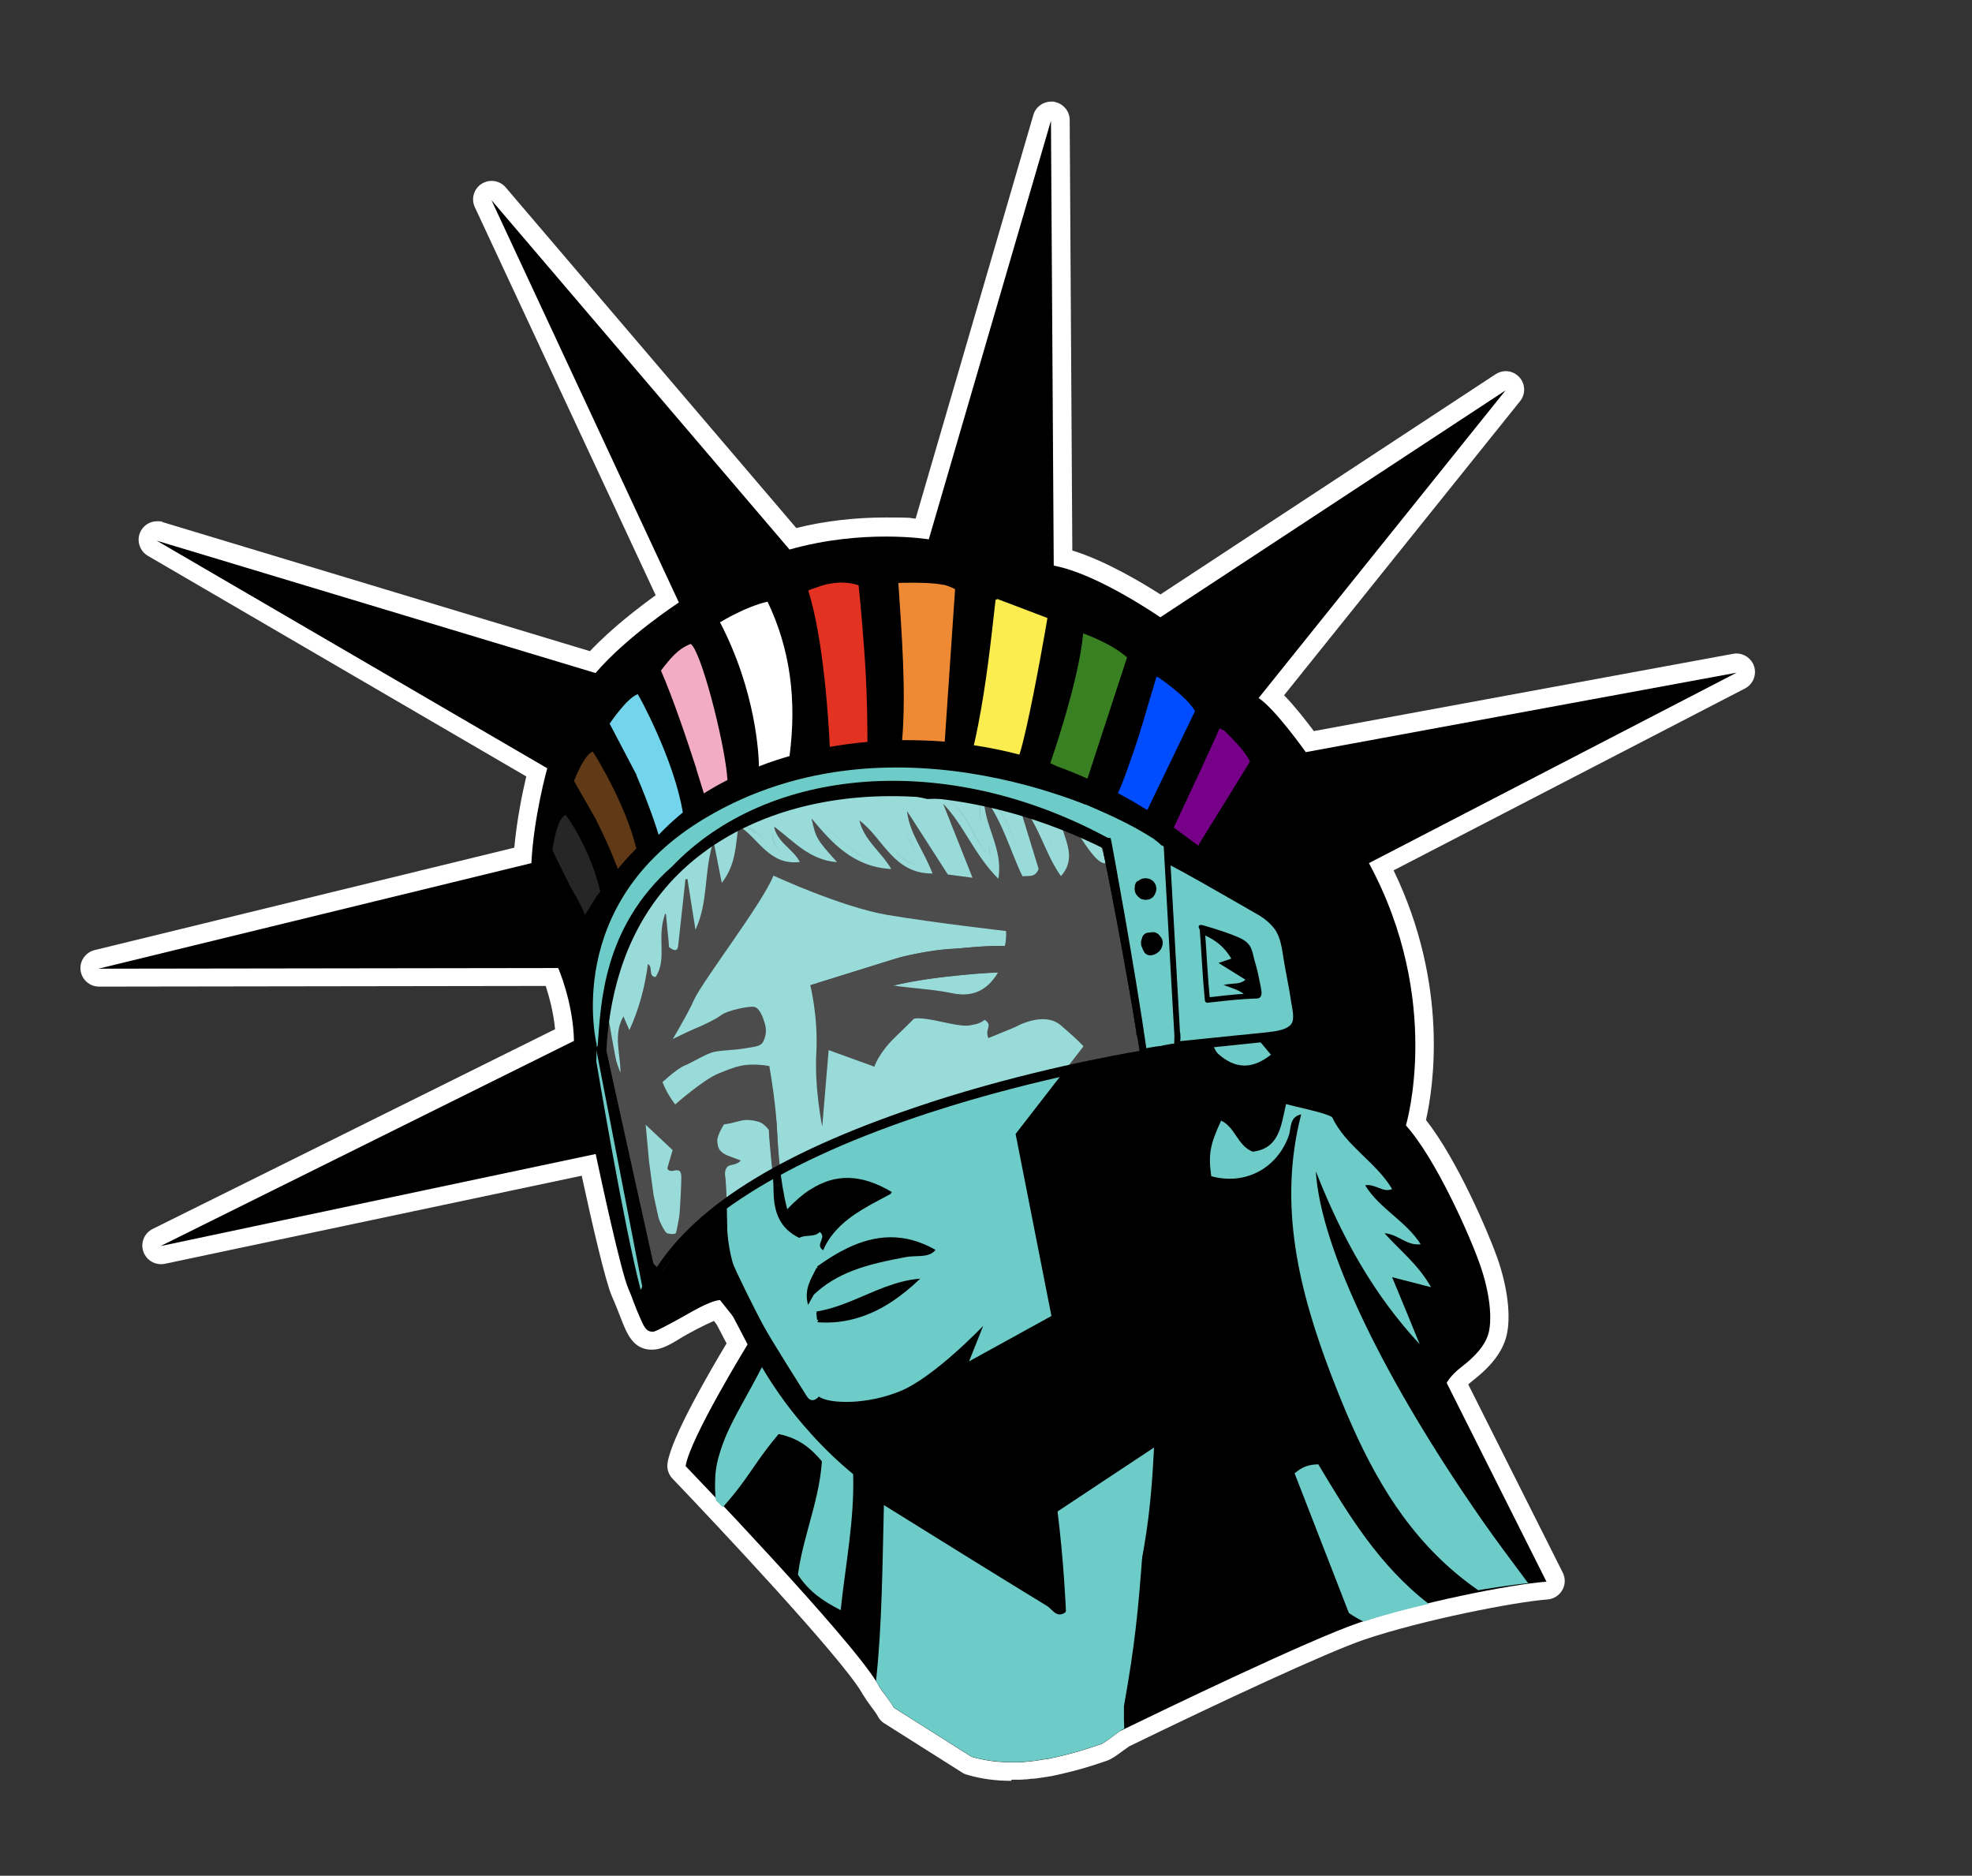 <?xml version="1.0" encoding="UTF-8"?>
<svg id="Variations" xmlns="http://www.w3.org/2000/svg" version="1.1" viewBox="0 0 1199.4 1140.7">
  <rect x="0" y="0" width="1199.4" height="1140.7" fill="#333333" stroke="none"/>
  <!-- Generator: Adobe Illustrator 29.3.1, SVG Export Plug-In . SVG Version: 2.1.0 Build 151)  -->
  <defs>
    <style>
      .st0 {
        fill: #f2adc4;
      }

      .st1 {
        fill: #388022;
      }

      .st2 {
        fill: #ee8a34;
      }

      .st3 {
        fill: #004cff;
      }

      .st4 {
        opacity: .3;
      }

      .st4, .st5 {
        fill: #fff;
      }

      .st6 {
        fill: #760088;
      }

      .st7 {
        fill: #73d5ec;
      }

      .st8 {
        fill: #fbec4f;
      }

      .st9 {
        fill: #262626;
      }

      .st10 {
        fill: #6dccc8;
      }

      .st11 {
        fill: #e33222;
      }

      .st12 {
        fill: #603917;
      }
    </style>
  </defs>
  <g id="LGBT">
    <g id="BACKGROUND">
      <path class="st5" d="M615.2,1083c-9.6,0-18.6-1.2-27.3-3.8-1-.3-2-.7-2.8-1.3l-47.3-29.9c-1.6-1-2.9-2.4-3.8-4.1-1-1.9-2.2-3.4-3.6-5.3-1.4-1.9-3-4-4.8-6.9-.3-.4-.6-.9-.9-1.4-.1-.2-.2-.4-.4-.7l-.3-.5c-13-21.8-87.4-101.1-115-129.9-2.4-2.5-3.5-6-3-9.4,2.3-15.8,26-56.3,35.9-72.8l-6-11.5c-.6-.8-1.2-1.5-1.7-2.2-5.7,2.5-14.5,6.9-21.6,11.3-6.3,3.9-11,6.2-16.2,6.2-11.4,0-15.2-9.9-18.9-19.4-1.4-3.5-3-7.9-5.3-13-4-9-12.5-46.1-18.4-73.4l-253.7,53.6c-.8.2-1.6.2-2.3.2-4.7,0-9-3-10.6-7.6-1.9-5.4.6-11.3,5.6-13.8l244.8-121.5c-1-10.6-3.7-20.2-5.7-26.3,0,0-271.7.4-271.7.4-5.7,0-10.5-4.3-11.2-9.9-.7-5.7,3-10.9,8.5-12.3l255.3-62.3c1.6-17.3,5-33.8,7.3-43.3l-230.2-134.2c-4.9-2.9-6.9-9-4.7-14.2,1.8-4.2,5.9-6.8,10.3-6.8s2.2.2,3.3.5l260,78.5c13.5-14.3,30.3-27,40-34l-110-236c-2.4-5.1-.6-11.2,4.1-14.2,1.9-1.2,4-1.8,6.1-1.8,3.2,0,6.4,1.4,8.6,4l176.7,207.1c17.4-4.3,35.7-6.4,54.5-6.4s13.4.3,18.1.7l71.6-245.5c1.4-4.9,5.9-8.1,10.8-8.1s1,0,1.6.1c5.5.8,9.7,5.5,9.7,11.1l1.6,261.8c20.1,6.1,42.8,19.8,53.6,26.7l203.8-133.9c1.9-1.2,4-1.9,6.2-1.9,3.1,0,6.1,1.3,8.3,3.7,3.7,4.1,3.9,10.3.4,14.6l-143.5,178.8c6.7,6.9,13.6,15.8,18.1,21.8l255-47c.7-.1,1.4-.2,2-.2,4.7,0,9.1,3,10.7,7.6,1.8,5.3-.5,11.1-5.5,13.7l-213.7,110.6c33.9,70.1,24.1,132.5,19.7,151.8,19.2,24.4,38.2,69.2,43.4,83.9,6.3,18,8.4,35.7,5.6,47.3-2.3,9.4-9,18.4-20.7,27.4-1,.8-1.8,1.5-2.6,2.2l57.5,114.5c1.7,3.4,1.6,7.4-.3,10.6-1.9,3.3-5.2,5.4-9,5.7-19.4,1.4-75.8,12.4-111.1,24.3-23.1,7.8-89,38.6-143.3,65-1,.7-2.3,1.6-3.5,2.5-4.6,3.4-7.3,5.3-10.2,6.3-9.9,3.5-18.8,6-27.1,7.9-1.2.3-2.4.5-3.6.8-.9.2-1.9.4-2.8.6-.4,0-.7.2-1.1.2-.4,0-.8.1-1.2.2-.1,0-1.5.2-1.5.2-1.1.2-2.2.4-3.3.5-1.4.2-2.7.4-4,.5,0,0-.8,0-.8,0-.6,0-1.2.1-1.7.2l-1.7.2c-.2,0-.5,0-.6,0l-3.1.2c-.6,0-1.2,0-1.8,0-.3,0-.6,0-.8,0s-.1,0-.2,0c-.4,0-.9,0-1.3,0h-1.4Z"/>
      <path d="M888.9,831.3c6.9-5.3,14.6-12.6,16.6-21.1,2-8.5.8-23.5-5.3-41-6.1-17.5-26.8-64.4-45.1-84.8,0,0,22.8-75.7-22.5-159.5l223.6-115.8-262,48.3s-18.7-26.4-28.7-32.9l150.2-187.1-210,138s-38.5-26.7-64.8-31.4l-1.7-270.6-74.3,254.6s-39.6-6.6-84.7,6.2l-181.3-212.5,114,244.7s-31.4,20.4-50.7,42.9l-266.9-80.5,237.5,138.4v.2c0,0-8.2,29.2-9.6,57.5l-263.3,64.2,279.6-.4h0s9.1,20.7,9.6,44.3l-251.5,124.8,264.7-56c2.8,13.2,15.4,72,20,82.2,11.1,24.9,8.1,31.2,24.2,21.2,11.3-7,28.3-14.9,31-14.9s5.1,5.7,7.8,9.3l9.4,18s-35.2,57.3-37.7,74c0,0,100.1,104.2,116.5,131.9.1.2.2.4.4.6.2.3.4.7.5,1h0c3.6,5.8,6.5,8.5,9.2,13.4l47.3,29.9c8,2.3,16.2,3.4,25,3.3.7,0,1.3,0,2,0,0,0,.1,0,.2,0,.7,0,1.3,0,1.9,0,1,0,2.1-.1,3.1-.2.7,0,1.3-.1,2-.2.7,0,1.5-.1,2.2-.2,1.2-.1,2.5-.3,3.8-.5,1-.1,1.9-.3,2.9-.5.5,0,.9-.1,1.4-.2,0,0,0,0,.1,0,.4,0,.9-.1,1.3-.2.1,0,.2,0,.4,0,1-.2,1.9-.3,2.9-.6,1.2-.2,2.4-.5,3.6-.8,8.1-1.8,16.7-4.4,26-7.6,2.1-.7,7.9-5.5,11.6-8,25.1-12.2,115.5-55.8,145.4-65.9,34.9-11.8,92.2-23.4,113.9-24.9l-60.7-120.9s2.1-4.4,9-9.7Z"/>
    </g>
    <g id="COLORS">
      <path class="st0" d="M442.4,474.4c-4.6,2.3-9.4,5-14.3,8.1-.4-1.3-1-3.2-1.7-5.5-.8-2.5-1.7-5.5-2.8-9,0,0,0-.1,0-.2,0,0,0,0,0-.1-5.5-17-14.2-43-21.6-59.9,5.7-7.4,10.4-13.3,18.1-16.2,6.2,4.1,19.8,56.8,22.1,79.6,0,0,0,.4,0,.4,0,.5.2,2.3.3,2.7Z"/>
      <path class="st5" d="M466.8,365.9s0,0,0,0c-13.3,3.1-26.9,11.4-28.8,12.5,0,0,0,0-.1,0,0,0,0,0,0,0,22,42.2,23.6,80.8,23.7,87.7,0,0,6.7-2.9,18.6-6.3,4.5-34.3.4-65.1-13.4-94Z"/>
      <path class="st11" d="M522.5,358.9c-.1-1-.2-2-.3-3-6.4-2-12.2-2-18.1-.8-.2,0-.4.1-.7.1-.6.1-1.3.3-1.9.5-.2,0-.3.1-.5.1-.8.2-1.5.5-2.3.7.2,0,.4-.2.6-.2-.2.1-.5.2-.7.3-.7.2-1.4.4-2.1.7-.6.2-1.2.4-1.8.6-.2,0-.4.2-.6.2-1.6.6-2.5,1-2.5,1,9.4,29.9,12.4,79.8,13.1,95.1,7-1.2,14.6-2.3,22.9-3,0-12.5-.3-25.4-.9-38.9-1.3-24-3.4-45.8-4.2-53.5Z"/>
      <path class="st2" d="M574.1,355.7c-7-1.4-17.1-1.4-23-1.3-1.4,0-2.5,0-3.4.1-.3,0-.6,0-1,0-.1,0-.2,0-.3,0,2,30.6,4.8,65.3,2.3,95.6,8.2,0,16.9.2,25.9.9l6.3-92.7c-2.3-1.2-4.6-2.1-6.9-2.7Z"/>
      <path class="st8" d="M606,364.6c-.1,0-.3.2-.5.3-2.9,26-5.7,51.1-10.5,75.6-.8,4.3-1.7,8.5-2.7,12.7,9,1.4,18.2,3.2,27.7,5.7,1.3-3.8,2.7-9.7,4.3-16.6,5.5-24.4,12-61.6,12.7-66.1,0-.1,0-.2,0-.3,0,0,0,0,0-.1l-30.3-11.5c-.2.1-.5.2-.7.3Z"/>
      <path class="st3" d="M704.2,411.7c-.3,0-.6,0-.9,0-.5,1.8-2.4,8.4-5,16.9-3.6,12.7-7.5,25.2-12,37.5-2.5,7.2-4.8,13.1-6.4,16.2,5.4,2.9,10.9,6,16.3,9.4l1.6.9,29-60.1c-4-7.7-18.8-18.2-22.7-20.9Z"/>
      <path class="st6" d="M729.1,513.6c10.6-17.1,20.8-33.6,31.2-50.5-.3-.5-.6-1.1-.9-1.7-3.6-6.1-10.9-13.3-14.8-17.1-.7-.3-1.4-.7-2.2-1-.2-.1-.5-.2-.7-.3-3.5,8.5-24,52.2-27.8,60.3l15.1,11.1.3-.6c-.1,0-.2-.2-.3-.3Z"/>
      <path class="st7" d="M388.1,422.2c0,0,0,0,0,0,0,0-.2,0-.3,0-6.6,2.3-17,17.9-17,17.9l16.1,30.7c0,0,.1,0,.2,0,0,.2,0,.4,0,.7,0,0,0,0,0,0,2,4.6,3.8,9.2,5.5,13.4,0,0,0,0,0,0,0,0,0,0,0,.1.3.7.5,1.4.8,2.1,3.4,8.8,5.9,16.3,7.2,20.6,4.1-4.3,8.3-8.2,12.4-11.7.8-.7,1.5-1.3,2.3-1.9-5.2-31.9-26.8-71.4-27.3-71.7Z"/>
      <path class="st1" d="M658.8,385.2c-2.6,29.3-20,78.9-20,78.9l3.7,1.8c6.2,2.2,12.6,4.8,18.9,7.6l24.1-73.7c-9.5-8.6-26.7-14.6-26.7-14.6Z"/>
      <path class="st12" d="M360.5,457.1c0,0,0,0,0,0,0,0-.1,0-.2,0-5.3,2.3-11.2,17.8-11.2,17.8l13.3,23.3c0,0,.1,0,.2,0,0,.2,0,.4,0,.5,0,0,0,0,0,0,1.9,3.8,3.7,7.5,5.3,11,0,0,0,0,0,0,0,0,0,0,0,0,.3.6.5,1.2.8,1.7,3.3,7.3,5.7,13.4,7.1,17,3.1-3.8,6.3-7.4,9.5-10.6.6-.6,1.2-1.2,1.7-1.7-6.1-26.6-26.1-58.9-26.5-59Z"/>
      <path class="st9" d="M343.9,495.8c0,0,0,0,0,0,0,0-.1,0-.2,0-5.3,2.3-7.7,21.3-7.7,21.3l9.7,19.7c0,0,.1,0,.2,0,0,.2,0,.4,0,.5,0,0,0,0,0,0,1.9,3.8,5.4,9.3,7.1,12.8,0,0,0,0,0,0,0,0,0,0,0,0,.3.6.5,1.2.8,1.7,3.3,7.3.5,1.1,1.8,4.6,3.1-3.8,6.3-10.9,9.5-14.2.6-.6-.6.6,0,0-6.1-26.6-20.8-46.5-21.2-46.7Z"/>
      <path d="M757.9,540.2c10.6-17.1,21.7-25.5,32.1-42.3-.3-.5-.6-1.1-.9-1.7-3.6-6.1-10.9-13.3-14.7-17.1-.7-.3-1.4-.7-2.2-1-.2-.1-.5-.2-.7-.3-3.5,8.5-23.9,40.1-27.7,48.1l14,15.1.3-.6c-.1,0-.2-.2-.3-.3Z"/>
    </g>
    <g id="GREEN_FACE">
      <path class="st10" d="M470.4,532.5s41.5,19.2,69.3,23.9c27.8,4.7,72.2,9.8,72.2,9.8,0,0,1.2,16.3-7.7,15.9-8.8-.4,0,0,0,0,0,0-9.8-4.6-20.9-5.1-11.2-.5-31.7,3.7-41.9,7s-48.6,15.1-48.6,15.1c0,0,4.9,19.1,3.7,41.1-1.2,22,3.6,44.9,3.6,44.9l3.9-46.5,27.8,10.1s2.5-8.1,12.4-17.7c9.8-9.5,11.6-11.4,11.6-11.4,0,0,2.4-1.5,17.3,1.9,14.9,3.3,16,2.2,19.7,1.5,3.7-.7,6.1-2.8,6.1-2.8,0,0,2.7,1.5,2.4,3.7-.3,2.1-1,2.8-.8,4.9.2,2,.7,2.5.7,2.5l16.3-6.7s17.2-10.1,27.8-1c10.6,9.1,13.7,12.7,13.7,12.7l-41.3,53.3,21.8,110.7-50.1,27.6,8.6-21.6s-29.5,31-50.2,39.6c-20.7,8.6-43.6,7.9-49.8,3.4-6.2-4.4,0,0,0,0,0,0-4,5.1-7.3-.2-3.3-5.3-21-33.1-26.4-43-5.4-9.9-17.6-34.6-18.6-38-1-3.4-3.8-14.2-3.6-28.3.2-14.1-1.3-26.6-1.3-26.6l-3.1-12.4-2.7-6.8-24.3-22.3s-11.5-14.3-9.6-26.4c1.9-12.1,0,0,0,0,0,0,15.9-25.6,20.9-37s42.3-59.7,48.4-75.8"/>
      <path class="st10" d="M695.1,941.3c-2.8,38.7-4.8,58.5-11.5,96.3,0,.6,0,7.8,0,8.4,0,0,.2,5.2.2,5.2-2.8,1.1-11.4,8.5-14.1,9.4-9.3,3.2-17.9,5.8-26,7.6-1.2.3-2.4.5-3.6.8-1,.2-1.9.4-2.9.6-.1,0-.3,0-.4,0-.4,0-.9.2-1.3.2,0,0,0,0-.1,0-.5,0-.9.1-1.4.2-1,.2-1.9.3-2.9.5-1.3.2-2.5.4-3.8.5-.7,0-1.5.2-2.2.2-.7,0-1.3.1-2,.2-1,0-2.1.1-3.1.2-.7,0-1.3,0-1.9,0,0,0-.1,0-.2,0-.7,0-1.3,0-2,0-8.8,0-17.1-1-25-3.3l-47.3-29.9c-3.1-5.5-6.4-8.4-10.8-16.1,3.7-33.8,3.9-71.2,4.8-107,33.6,20.9,66.4,41.3,99.3,61.4,3.1,1.9,5.5,7.3,10.7,4.1h0s0,0,0,0c1.4-1.5,2.9-2.9,4.3-4.4,2.5-2.5,6.3-6.2,13-12.8l4.8-4.3c7.8-6.8,16-12.9,25.1-18.1Z"/>
      <path class="st10" d="M929.6,962.8c-9.3.8-27.5,3.7-30.5,4.3-37.1-25.7-59.4-61.1-76.7-99.9-4.5-10-8.6-20.3-12.6-30.6-19.6-51.3-32.7-103.6-18.4-158.9-7.5,1.6-5.9,8.7-7.7,13.4-7.4,19.8-26.6,29.8-47,24.2-1.8-13.3-.9-18.8,6-33.8,8.6,4,9.9,15.2,19.2,18.9,16.2-2,17.2-15.5,20.3-29,5.5,1.7,24.6,5.4,28,8,8.4,17.7,26.6,27.1,36.5,43.7-5.5,2.5-10-3.3-16.4-2.3,8.7,14.3,24.6,21.5,33.8,35.9-8.8,1-13.5-6.1-22-6.7,9.6,10.7,20.3,18.8,28.3,32.8-9-2.3-15.5-4-23.7-6.1,5.9,14.2,11.4,27.5,16.8,40.8-27.6-29.7-47.1-64.2-63.2-105.2,2.9,47.1,41.8,127.1,101.6,212.9,8.6,12.3,18.4,25.3,27.7,37.8Z"/>
      <path class="st10" d="M744.8,610.5c5.3-.9,9.9-1.6,14.9-2.4-3.5-5.6-8.8-6.5-15.5-9.1,6-1.4,9.7,0,13.3-3.2-5.2-3.2-10.2-6.3-16.4-10.2,3.8-1.3,5.9-2,7.8-2.6-9.6-16.4-26.4-17.2-43.8-22.3,1.2,4.4,1.3,7.1,2.5,8.8,9.2,13.4,15.8,28.9,22.8,44.1,2.4,5.3,6.4,23.7,10.5,27.3,10.7,9.5,21,9.3,32.1.5-3.7-4.4-7.4-8.8-11.7-14-4.9.3-7.4,8.6-16.5-17Z"/>
      <path class="st10" d="M643.2,919.1c1.7,13.7,3.1,28.1,4.1,43,.6,8.3,1,16.4,1.3,24.4,3.7-1.7,7.6-3.7,11.6-6.1,16.4-9.9,27.3-22.5,34.3-32.6,1.1-5.4,2-10.9,2.8-16.4,2.4-16.2,3.7-32.8,4.6-51.1-21.4,14.1-40.1,26.6-58.7,38.9Z"/>
      <path class="st10" d="M511.4,979.2s0,0-.1,0c-11.3-5.8-19.6-11.7-26-21.6.5-3.8,1.2-7.6,2-11.3,1.3-6,2.9-11.9,4.5-17.9,3.6-13.1,7.2-26.2,8.1-39.7-6.9-8.2-14.2-14.1-26.3-16.6-10.9,12.8-15.8,21.6-23.6,31.9-2.7,3.6-5.8,7.4-9.5,11.6-.3.3-.6.6-.9,1-1.4-1.4-2.8-2.8-4.2-4.2,0-.7-.1-1.3-.2-2-.1-1.7-.2-3.4-.3-5,0-.8,0-1.6,0-2.4,0-1.8.1-3.7.2-5.5,0-.2,0-.4,0-.5.3-3.3.8-6.5,1.6-9.6.1-.6.3-1.2.5-1.8.4-1.3.8-2.7,1.2-4,.6-1.8,1.2-3.5,1.9-5.3.3-.9.7-1.7,1-2.5.2-.6.5-1.2.8-1.9,5.3-12,13.1-24.4,21.3-40.5,8.7,14.8,18.6,28.1,29.6,40.2.2.2.3.4.5.6h0c7.9,8.7,16.3,16.8,25.4,24.3.8,28.1-4.6,54.4-7.6,82.7Z"/>
      <path class="st10" d="M801.8,890.5c-6.1.2-9.7,1.5-14.4,5.5l33,84.9c2.9,2,5.8,3.7,8.8,5.2,14.3-4.5,27.6-8,39.8-10.7-30.2-23.3-49-54.4-67.2-84.9Z"/>
      <g>
        <path class="st10" d="M453.7,483.3s0,0-.1,0c-19.6,8-30.5,15.7-30.5,15.7-3.1,2.3-6.1,4.6-8.9,7-.5.4-1,.8-1.5,1.3,9.1-6,18.8-11,28.2-16.4,4.2-2.4,9.4-3.9,12.7-7.5Z"/>
        <path class="st10" d="M692.3,522.2c-6.7-14.8-17.9-26.3-29.1-31.8,0,0,0,0,0,0-.1,0-.2-.1-.3-.2-1.2-.5-2.4-1-3.5-1.5.8.3,1.5.7,2.3,1-.8-.3-1.5-.7-2.3-1-1.5-.6-3-1.3-4.5-1.9-41.4-17.2-79.4-22.7-112-22,14.9.5,29.6,2,44,4.6-14.5-2.6-29.2-4.1-44-4.6-3.4,0-6.8.2-10.2.4,12.2,0,24.2.8,36.1,2.2-11.9-1.4-23.9-2.1-36.1-2.2-13.9.9-26.8,2.8-38.4,5.4,0,0,0,0,0,0-11.9,2.6-22.6,5.9-31.8,9.2.6-.1,1.2-.3,1.8-.5-.6.2-1.2.3-1.8.5-3.1,1.1-6,2.3-8.8,3.4-3.3,3.6-8.6,5.1-12.7,7.5-9.4,5.5-19.1,10.4-28.2,16.4-13.3,11.5-22.8,23.8-29.6,36.2,0,0,0,0,0,0-6.9,12.6-10.9,25.2-12.9,37.2-1.3,7.3-1.8,14.3-1.9,20.9,0,0,0,0,0,0,0,3.8,0,7.5.3,11,.3,1.6.6,3.1.9,4.7,1,4.8,1.8,9.5,2.6,14.3.3,1.6.6,3.3.9,4.9.5,2.8,1,5.6,1.6,8.3,0,.2,0,.3,0,.5,0,0,0-.2,0-.3,1.5,4.9,2.7,7.6,2.7,7.6,0-11.8-4.6-23.2,1.8-34.3,1.2,2.8,2.3,5.3,3.6,8.4,6-13.2,9.4-26.2,11.2-39.7h0c0-.2,0-.3,0-.5-1.3.6-2.4,1.5-3.4,2.8,0,0,0,0,0,0,0,0,0,0,0,0-3.4,4-5.2,12.7-7.4,30.9.1.1.2.2.4.3-.1,0-.3-.2-.4-.3h0s0,0,0,0c2.2-18.2,4-26.9,7.4-30.9,1-1.3,2.1-2.2,3.4-2.8h0s0,0,0,0c0,0,0,0,0,0,.2,0,.4.2.5.3.3,0,.6-.1.9-.2-.3,0-.6.1-.9.2,2.6,1.9-.3,7.1,4.2,7.6,7.2-10.7.7-23.4,5.6-37.8h0c0-.3.2-.6.3-.8h0c.1-.3.2-.6.3-.8-.1.3-.2.6-.3.8.2.2.4.3.5.5h0c1.3,1.3,2.2,2.7,3,4.1-.7-1.4-1.7-2.7-3-4.1,0,.5,0,.9.1,1.4.6,6.2,1,10.9,1.5,15.2,0,0,0,.1,0,.2,0,0,0,.1,0,.2,0,1,.2,2,.3,3,0,0,0,0,0,0,0,0,0,0,0,0,0,0,.1,0,.2.1,1.7-3.7,2.7-7.1,2.4-10.5,1.3-6,.9-12.4,2.3-18.4.6-2.6.4-5.5.8-8.3-.4,2.7-.2,5.6-.8,8.3-1.4,5.9-1,12.4-2.3,18.4.2,3.4-.7,6.8-2.4,10.5,5.5,4,5.2-.4,5.6-4,1.4-12.5,2.7-25,4.1-37.5.4,0,.8-.1,1.2-.2,1.5,9.4,3,18.9,4.9,30.9,7.8-16.8,5.1-33.5,10.3-51.8-.2,0-.4-.1-.5-.1.2,0,.4,0,.5.1.4.1.9.3,1.2.5,1.7,8.8,2.9,14.9,4.5,22.8,8.9-11.4,8.3-23.2,10.2-34.8,12.3,7.7,18.6,24.4,37.3,22.1-4.2-8-13.3-11.4-15.7-21.2.2,0,.3,0,.5,0,0,0,0,0,0,0,12,9.1,21.4,20.1,37.8,21.3-12.7-14.2-12.8-14.5-15.5-26.6,12.4,14.9,25.3,29.5,48.5,30.8-6.3-10.7-16.6-17.5-19.4-29.6,14.7,11,20.6,32.5,44.5,32.3-5.4-14-14-24.4-15.5-37.7-.4-.2-.8-.4-1.2-.6.4.2.9.4,1.2.6.1,0,.2.1.3.2,10,6,13.4,17.4,20.2,26.4-6.7-9-10.2-20.4-20.2-26.4,8.1,12.6,16.2,25.2,24.5,38.1,4.4.6,8.6,1.1,15,2-6.5-16.4-12.2-30.8-17.9-45.1,12.8,13.3,19,31.1,33.6,45.7,3.2-18.8-8.9-31.8-8.8-50-3.3,5.9-2.8,11.3-1.3,16.5-1.6-5.2-2.1-10.6,1.3-16.5,0,0,0,0,0-.1,0,0,0-.2.2-.3,0,0,0,.2-.2.3,12,16.3,16,33.2,23.5,48.6,3.8-.5,7.7,1,9.8-4.5-3.6-11.9-7.5-24.5-12.5-40.8-1.6,6.5-.4,12.2,1.3,17.7-1.7-5.5-2.9-11.3-1.3-17.7,0,0,0,0,0,0,.5.3,1,.5,1.4.8,0,0,0,0,0,0,12.1,14.7,14.8,30.5,24.7,44.4,13-14.7-4.5-28.5.7-41.7,15.9,26.7,21.9,34.6,26.9,33.9-3.5-11.6-7.1-23.1-10.5-34.6,0,0,0,0,0,0,17.3,21.7,22,32.1,29.4,31.9ZM373.7,632.3c.2-2.2.2-4.6,0-7.2.2,2.5.3,4.9,0,7.2ZM376.3,618.1s0,0,0,0c0,0,0,0,0,0-.5.6-.9,1.1-1.3,1.7.4-.6.8-1.2,1.3-1.7,0-.1.2-.2.3-.4,0,.1-.2.2-.3.4ZM378,616.2c0,0,.1-.1.2-.2h0c0,0-.1.1-.2.2ZM378.7,616.8c1.8.5,2.4,1.9,3.3,3.1-.8-1.2-1.5-2.6-3.3-3.1ZM382.8,563h0s0,0,0,0c.5-1.2.9-2.5,1.3-3.7-.3,1.3-.7,2.5-1.3,3.7ZM394,586.3s0,0,0,0c0,0,0,0,0,0,0,0,0,0,0,0ZM398,585.5c-.4,0-.7,0-1,.1.3,0,.7-.1,1-.1h0ZM397.5,573.8c0-2.8.2-5.1.8-7.3-.6,2.3-.9,4.5-.8,7.3ZM397.9,579.6c-.1-1.4-.3-2.7-.3-3.9,0,1.2.2,2.5.3,3.9ZM398.6,585.5c-.2,0-.3,0-.4,0,.1,0,.3,0,.4,0h0ZM404,554.9c-.2.3-.3.5-.4.7h0s0,0,0,0c0,0,0,0,0,0-3.9,6.5-5.8,10.3-6.3,15.1.5-4.8,2.4-8.6,6.3-15.1,0,0,0,0,0,0,.1-.2.3-.5.4-.7,0,0,.1.1.2.2,0,0-.1-.1-.2-.2ZM405.1,554.6s0,0,0,0c0,.4,0,.8.1,1.2,0-.4,0-.8-.1-1.2ZM411.5,548.1c-1.3,5.3-1.1,11-1.9,16.4,0,0,0,0,0,0,.9-5.4.7-11.1,1.9-16.4.2-.7.3-1.4.3-2.1,0,.7-.2,1.4-.3,2.1ZM414.6,534.5c-.2.3-.3.6-.5.9.2-.3.3-.6.5-.9,0,0,0,0,0,0,0,0,0,0,0,0,.3-.3.6-.7,1-1-.4.3-.7.6-1,1ZM418.5,532.9c2.2,2,3.4,4.3,4.1,6.7-.7-2.4-1.9-4.7-4.1-6.7ZM423.1,551c0-2.4,0-4.9-.3-7.3.3,2.4.2,4.9.3,7.3,0,0,0,0,0,0ZM423.6,549.4s0,0,0,0h0c1.6-5.7,1.7-11.9,2.2-18.1-.6,6.2-.6,12.4-2.2,18.1,0,.2,0,.3,0,.5,0-.2,0-.3,0-.5ZM423.6,550.4h0c1.6-4.5,2-9.3,2.3-14.3-.4,5-.7,9.8-2.3,14.3ZM431.7,513.3s0,0,0,0c0,0,0,0,0,0,0,0,0,0,0,0,0,0,0,0,0,0,.1-.2.3-.4.4-.6h0c-.2.2-.3.4-.4.6ZM434.5,513.2c-.1-.6-.2-1.2-.4-1.8-.2.5-.3,1-.5,1.6.2-.5.3-1,.5-1.6.1.6.2,1.2.4,1.8.8.3,1.4.7,2,1.2-.5-.5-1.2-.9-2-1.2ZM440.8,525.5c-1-1.3-1.5-2.7-2-4.2.5,1.5,1,2.9,2,4.2,0,0,0,0,0,0ZM441.3,524.9c0,0,0-.1-.1-.2,0,0,0,.1-.1.2,0,0,0-.1.1-.2h0s0,0,0,0c0,0,0,.1.1.2h0ZM448.8,502.7s0,0,0,0c0,0,0,0,0,0-2.6,2.9-3.7,6.4-4.5,9.9.8-3.5,1.9-7,4.5-9.9.2-.2.4-.5.6-.7-.2.2-.4.5-.6.7ZM499.1,518s0,0,0,0c-.4-.2-.8-.3-1.1-.5.4.2.7.4,1.1.5ZM497.9,517.4h0s0,0,0,0c.1.2.2.3.3.5,0-.2-.2-.3-.3-.5-.2,0-.4-.2-.6-.3.2,0,.4.2.6.3ZM498.6,518.6s0,0,0,0c-1-.4-2-.9-3-1.5,1,.6,2,1.1,3,1.5ZM522.2,497.3s0,0,0,0c0,.2,0,.3,0,.5,0-.2,0-.3,0-.5ZM521.7,497.9c0,0,.1,0,.2,0,0,0,0,0-.2,0h0ZM470.9,502.6h0s0,0,0,0c0,0,0,0,0,0ZM470.8,503c0-.1,0-.2,0-.3,0,0,0,0,0,0h0s0,0,0,0c0,.1,0,.2,0,.3h0s0,0,0,0c0,0,0,0-.1,0,0,0,0,0,.1,0ZM449.9,501.6h0c4,.8,7.2,2.9,10,5.5-2.9-2.5-6-4.6-10-5.5ZM450.4,501h0c6.6,1.4,10.8,6.1,15.2,10.4-4.5-4.3-8.7-9-15.2-10.4ZM474,518.7c.4.2.9.4,1.3.6-.1-.2-.2-.3-.3-.5.1.2.2.3.3.5-.5-.2-.9-.4-1.3-.6ZM474.5,518.1c.5.2.9.4,1.4.6,0,0,0,0,0,0-.5-.2-.9-.4-1.4-.6,0,0,0,0,0,0h0c-2.5-3.4-5.3-6.7-4.7-11.8-.5,5.1,2.3,8.4,4.7,11.8ZM471,502.4s0,0,0,0c2,0,3.8.3,5.5.8-1.7-.5-3.5-.8-5.5-.8ZM492.2,494.1c-1.3,2.7-1.7,5.1-1.6,7.3-.1-2.2.3-4.6,1.6-7.3,0,0,0,0,0,0,0,0,0,0,0,0,14.2,10.3,23.9,25.7,41.1,30.3,0,0,0,0,0,0-17.2-4.5-26.9-20-41.1-30.3ZM533.9,523.8s0,0,0,0c-.4,0-.7-.2-1.1-.3.4.1.7.2,1.1.3ZM532.7,523.4s0,0,0,0c-4.1-5.9-10.7-10.9-11.5-19.2.8,8.3,7.3,13.2,11.5,19.2ZM522.1,498c-.6,3.1-.5,5.8.1,8.2-.6-2.4-.7-5.1-.1-8.2,0,0,0,0,0,0,0,0,0,0,0,0,1.4.4,2.7,1,3.9,1.6-1.2-.6-2.5-1.2-3.9-1.6ZM549.2,492.1c.1,0,.2.1.3.2,0-.2.1-.5.2-.7,0,.2-.1.5-.2.7,0,0,0,0,0,0h0c-.1,0-.2-.1-.3-.2-.8,2.4-1,4.5-1,6.6,0-2.1.2-4.3,1-6.6ZM540.1,512.5c5,6,10.1,11.8,18.1,14,0,0,0,0,0,0-8.1-2.1-13.1-8-18.1-14ZM558.8,525.9c-.2,0-.4-.1-.6-.2h0s0,0,0,0c-.2-2.2-.8-4.3-1.6-6.3.8,2,1.4,4.1,1.6,6.3.2,0,.4.1.6.2-.4-9-7.6-15.7-9.5-24.3,1.9,8.5,9.1,15.2,9.5,24.3ZM549.8,491.5s0,0,0,0c9.2,3.9,13.5,12,18.1,19.9-4.6-7.9-8.9-16-18.1-19.9ZM581.6,527.7c.2,0,.3.2.5.3,0,0,0,0,0,0-.2,0-.3-.2-.5-.3h0s0,0,0,0c1.1-12.1-8.2-21.4-9-33.6.8,12.3,10.1,21.5,9,33.6ZM573.9,485.4s0,0,0,0h0c0-.3.1-.5.2-.8,0,.3-.1.5-.2.8,15,9.1,17.2,26.5,28.2,36.6-11-10.1-13.2-27.5-28.2-36.6ZM602,522h0c0-.1,0-.2,0-.4,0,.1,0,.2,0,.4ZM602.6,521.4h0c-.1-.1-.2-.2-.4-.4.1.1.2.3.4.4ZM602.1,520.9c.1-2.5-.3-4.9-.9-7.2.7,2.4,1.1,4.8.9,7.2h0s0,0,0,0c-10.7-10.2-13-27.4-28-36.3,0,0,0,0,0,0,15.1,8.9,17.4,26.1,28,36.3ZM599.4,483.2c8.1,5.5,12.1,13.3,15.6,21.5-3.4-8.2-7.4-16-15.6-21.5h0ZM624.8,525.8c.2.2.3.5.4.7h0c-.2-.2-.3-.5-.4-.7h0s0,0,0,0c.1-1.9,0-3.7-.3-5.5.3,1.8.4,3.6.3,5.5ZM624.8,527.1s0,0,0,0c-9.8-14.2-10.5-32.8-25.7-43.2,0,0,0,0,0,0,15.3,10.4,15.9,29,25.7,43.2ZM619.2,486.1h0c0,.1,0,.3.1.4,0-.1,0-.3-.1-.4ZM619.4,487.3s0,0,0,0c.1,0,.2.1.3.2,0,0,0,0,0,0-.1,0-.2-.1-.3-.2ZM619.9,486.8h0s0,0,0,0c0,0,0,0,0,0ZM644.4,522.7c-2.4-3.1-4.2-6.7-5.9-10.3,1.7,3.6,3.4,7.1,5.9,10.3h0ZM644.7,521.7c0,.1,0,.3-.1.4,0-.1,0-.3.1-.4-7.4-9.8-8.9-23.1-19.3-31.5,10.4,8.4,11.9,21.6,19.3,31.5,0,0,0,0,0,0s0,0,0,0ZM645.4,488.8h0s0,0,0,0c0,0,0,0,0,0-2.2,2.7-3.1,5.5-3.2,8.2.2-2.7,1.1-5.5,3.2-8.2,0,0,0,0,0,0,.1-.2.2-.4.4-.5-.1.2-.2.4-.4.5ZM645.8,488.1h0c.8.5,1.6.9,2.3,1.5-.7-.5-1.5-1-2.3-1.5ZM642.7,486.7c-4.4-1.9-8.9-3.6-13.3-5.2,4.5,1.6,8.9,3.3,13.3,5.2,10.3,4.3,16.8,10.1,20.2,18.8-3.4-8.7-9.8-14.5-20.2-18.8ZM666.1,518.5c-.1-2.1-.3-4.1-.7-6,.3,1.9.5,3.9.7,6ZM665.5,517.7s0,0,0,0c0,.5,0,.9.1,1.4h0c0-.5,0-1-.1-1.4-4.1-5.1-6.1-11.1-8.7-16.6,2.6,5.5,4.6,11.6,8.7,16.6Z"/>
        <path class="st10" d="M468.1,458.1c.1,0,.2,0,.3-.1,0,0-.1,0-.3.1Z"/>
      </g>
      <path class="st10" d="M392.8,684.1l16.3,15.3-3.2,11s.3,2.4,4,1.5c3.7-.8,4,.7,4.4,2.5s-.8,23.2-1.1,24.9c-.2,1.7-1.7,9.5-2.1,10.5s-4.3.7-5.5.1-4.6-7-5.2-9.9c-.6-2.8-2.9-13.3-2.9-13.3,0,0-2.5-18.2-2.7-20s-2.1-22.7-2.1-22.7Z"/>
      <path class="st10" d="M600.7,585.5c-.5-.1-1-.2-1.5-.4-.2,0-.4,0-.5-.1-5.1-1.2-10.2-1.9-15.2-2.2-11.5.5-22.9,2.1-34.3,3.7-6.4,1.5-12.8,3.3-19.1,5.1-.4.1-.8.2-1.2.3-.5.1-1,.3-1.6.4-.4.8-.9,1.6-1.1,2.4,0,.3.3,1,.7,1.1,17,5.3,35,4.6,52.2,8.2,12.8,2.7,21.4-2,27.7-12.2-.1-4.4-3.6-4.9-6-6.5Z"/>
    </g>
    <g id="BLACK_FACE">
      <path d="M515.4,759c-6.2,3-12.3,6.8-18.4,11.2.1.3.2.7.3,1,0,0,0,0-.1,0-.2-.1-.3-.2-.5-.3-3.4,6.8-7.9,13.3-5.2,22.7.3-.6.6-1.1.9-1.7,0-.7,0-1.5,0-2.3,0-.5.2-.9.3-1.3,0,.4-.2.8-.3,1.3,0,.8,0,1.5,0,2.3.9-1.5,1.7-3.1,2.6-4.6h0c7.1-6.7,15-11.2,23.5-14.5,10.3-4,21.3-6.2,32.3-8.3,6.5-1.3,14.1.8,18.2-4.4-19.1-10.9-36.7-9.2-53.6-1.1ZM493.2,787.2c-.1,0-.2-.2-.3-.3h0c0,0,.2.2.3.3.1,0,.2.1.3.2.1,0,.3,0,.5,0-.2,0-.3,0-.5,0,0,0-.2,0-.3-.2ZM494.3,787.4c0,0,.2,0,.2,0,0,0-.2,0-.2,0Z"/>
      <path d="M496.4,797.6c.2.2.4.5.6.7.6.8.8,1.7.8,2.6,0-.9-.3-1.8-.8-2.6-.2,0-.3,0-.5,0,.2,1.6.3,3.1.5,4.7,0-.1.1-.3.3-.4.1,0,.3,0,.4-.1-.1.5-.3,1.1-.6,1.6,9,.7,17.3-.4,25.1-2.8,14-4.3,26.2-12.9,37.5-23.7-14.8,1.1-27.8,7.8-41.2,13.3-7.1,2.9-14.4,5.5-22,6.7Z"/>
      <path d="M410.6,671.7s17.3-15.3,26.7-19c9.4-3.7,15.5-6.9,30.6-4.4,0,0,4.9,26.5,4.9,45.7,0,0,1.2,18.6,2,21.6s-4.7.2-4.7.2c0,0-2.8-27.9-2.4-28.1s-2.8-4.4-6-5.4c-3.2-1-7.5-1.7-11.4-.7-4,1-6.6,1.8-10,2.2,0,0-4.3,6.9-4,10,.2,3.1.2,6.7,7.2,9.3l7,2.6s-.9,2-6.1,2.9c-5.2.9-3,9.6-3,9.6,0,0,.4,19.6.9,28.2.5,8.6-27.2-46.1-27.2-46.1l-4.3-28.5Z"/>
      <path d="M401.5,659.4s9.9-9.4,14.9-11.4c5-2,13.4-7.5,18.4-8.4,5-1,12.4-1,17.9-2,5.5-1,9.9-1,11.4-4,1.5-3,2.5-6.5,1-11.4-1.5-5-3.5-9.4-6.5-9.9s-15.9,2-19.9,5c-4,3-12.9,7-16.4,8.4s-24.9,11.9-24.9,11.9l-4,19.9,8,2Z"/>
      <path d="M497.6,597.7s45.2-14.2,50-15.6c4.8-1.3,18.2-4,28.8-4.8,10.6-.8,24.9-2.5,34.1-2,9.3.5,9.9,5.6,9.9,5.6l-9.8,10s-47.6,3.1-64,7.7c-16.4,4.6-49,11.4-49,11.4v-12.4Z"/>
      <path d="M527.1,599.7c.4-.2.8-.4,1.2-.5-.6.2.1,0,.2,0,.7-.3,1.4-.6,2.1-.8,1.5-.6,3.1-1.2,4.6-1.7,2.9-1,5.8-2,8.7-2.9,5.9-1.8,12-3.2,18.1-4.2,1.5-.3,2.9-.5,4.4-.7s.6,0,.9-.1c-.9.1.6,0,.6,0,.8-.1,1.6-.2,2.4-.3,3-.3,6.1-.6,9.2-.7,6.1-.3,12.2-.3,18.4.1,3.4.2,6.8.6,10.3,1-.9-.1.6,0,.6,0,.4,0,.9.1,1.3.2.9.1,1.8.3,2.7.4,1.8.3,3.5.6,5.3,1s4.9-.6,5.4-3.1-.7-4.9-3.1-5.4c-25.4-5.2-51.9-4.2-76.9,2.8-7.1,2-14.1,4.6-20.9,7.5s-2.8,4.2-1.6,6,3.8,2.6,6,1.6h0Z"/>
      <path d="M578.2,586.3c.7-.1,1.9-.3,2.3-.3s1.5-.2,2.1-.3c1.7-.2,3.4-.4,5.1-.6,3.4-.3,6.9-.6,10.3-.8,6.9-.3,13.8-.4,20.7,0s4.5-2.1,4.4-4.4c-.1-2.5-1.9-4.3-4.4-4.4-14.3-.6-28.7.2-42.9,2.3s-3.7,3.3-3.1,5.4,3,3.4,5.4,3.1h0Z"/>
      <path d="M536.9,600.7c11.3-2.6,22.8-4.7,34.3-6.3s-.4,0,.5,0,.6,0,1-.1c.7,0,1.4-.2,2.2-.3,1.4-.2,2.9-.3,4.3-.5,2.9-.3,5.8-.6,8.7-.9,5.8-.5,11.6-.9,17.4-1.1,6.6-.3,13.2-.4,19.9-.3,2.3,0,4.5-2,4.4-4.4-.1-2.4-1.9-4.4-4.4-4.4-23.8-.3-47.7,1.7-71.1,5.9-6.5,1.2-13,2.5-19.5,4-2.2.5-3.8,3.2-3.1,5.4.8,2.3,3,3.6,5.4,3.1h0Z"/>
      <path d="M492.6,723.5c-4.6,3-9.2,7-13.8,11.9-4.7-18.4-5.4-36.2-6.6-53.7-.6,1.9-1.3,3.8-2.4,5.8,0,0-.2,0-.2,0-.1.2-.2.4-.3.6-.5.2-1,.2-1.5.3,1,12.1,2.5,24.2,2.7,36.3.2,12.5,3.8,22.4,15.6,28.1,4-2.2,9.1-.1,12.5-3.6,4.6,3.5-3.3,7.8,2.1,11.1,2.1-5,5-9.1,8.4-12.7,8.5-9.2,20.4-15,32.6-21.5.3-.4.5-.8.7-1.2-18.6-11.1-34.6-11.3-49.8-1.3Z"/>
    </g>
    <g id="SHIELD">
      <path d="M394.4,766.6c1.3,5.9,7.2,10.5,13.3,10.1,2.5-.1,4-2.7,2.8-5-1.3-2.4-3-4.6-5.1-6.3s-2-1.2-3.2-.8-2.1,1.2-2.3,2.3c-.2,1.6-.3,3.1,0,4.8s.8,2.6,1.6,3.7c.9,1.4,3,2.2,4.5,1.2s2.2-3,1.2-4.5c-.3-.4-.5-.9-.7-1.3l.3.8c-.3-.7-.5-1.5-.6-2.3v.9c0-.7,0-1.4.1-2.2v.9c-.1,0-.1-.1,0-.2l-5.5,1.5c1,.9,2,1.8,2.8,2.9l-.5-.7c.7.9,1.2,1.8,1.7,2.7.9-1.7,1.9-3.3,2.8-5-.6,0-1.1,0-1.7,0h.9c-.9,0-1.7-.2-2.5-.6l.8.3c-.8-.3-1.5-.8-2.2-1.3l.7.5c-.7-.6-1.4-1.2-1.9-1.9l.5.7c-.5-.7-.9-1.3-1.2-2.1l.3.8c-.2-.5-.4-1.1-.5-1.6-.4-1.7-2.4-2.8-4.1-2.3s-2.7,2.2-2.3,4.1h0Z"/>
      <g>
        <path class="st4" d="M355.6,637.9l41.2,145.1s47.9-108.2,310.2-141.9l-26.2-142.6c-101.1-50.4-211.8-38.9-273.8,24.4-38.6,39.4-48.5,88.7-51.5,115Z"/>
        <g>
          <path d="M718.9,648s-4.4-80.2-18.1-126.3c-5.2-17.7-18.1-32.2-35.3-39.1-93.1-37.6-219.3-26.8-274.1,39-12.5,15-47.2,64-41.4,110.4,0,0,30.3,185.7,48.2,177.6,17.9-8,30-18,39.7-19l27.4,34.4-13.5-28.8s-11.8-15.2-11.9-33.8c-5.6,1.8-11.3,3.3-17.3,4.8-2,4.2-6.1,7.4-12.2,7.4s-6.3-1-8.4-2.7c-3.7-1.6-6-4.8-7.1-8.4,0,0,0,.1-.1.2l-26-124.5s0,0,0-.1c-.8-1-1.3-2.1-1.5-3.4-2.1-13.4-.9-26.9,2.6-40,3.5-12.9,9.8-23.8,16.4-35.3,5.9-10.1,11.6-20.8,21.3-27.8-.6-3.6.6-7.4,4.6-9.9,9.1-5.5,18.6-10.4,28.2-14.9,12.7-7.9,26.7-13.7,40.7-17.3,8.9-3.9,18-7.1,27.7-8.4,12.2-1.7,24.6-1.4,36.8.2,6.2.8,12.3,2.2,18.3,3.6,6.2-.2,12.4-.3,18.6-.4,11,0,23.1-.7,33.7,2.6,8.7,2.7,16.3,7.6,23.9,12.3,3,1.8,6,3.7,9,5.1,2.2.7,4.4,1.5,6.6,2.3,2,.4,4.1.6,6.2.5,7.2-.4,10.4,5.7,9.4,11.3,3.5,16.6,13.3,64.1,19.9,108.9-.1,0-.3,0-.4,0,4,6.5,5.1,15.5,3.3,22.9,8.3-1.3,16.5-2.5,24.5-3.5Z"/>
          <path class="st10" d="M396.8,768.5c-.6-2.2-.9-4.3-.9-6.4-.3.5-.7,1-1,1.6l-28.4-124.7c4.1-27.4,8.5-70.9,35.6-100.6,55.7-61,166-76.8,268.7-25,2.4,11.2,13.5,65.9,20.7,115.1,0,0-.2,0-.3,0,3.6,3.6,5.1,4.1,3.8,9.3,4-.7,8-1.4,12.1-2.1,0,0-9.5-100.6-26.2-137.3,0,0-135.1-70.7-252.1-.8-87.3,52.1-65.9,137.6-65.9,137.6l-.2,10.3s16.7,100.1,27,139"/>
          <path d="M697.8,641.3c-8.1-56.4-21.7-128.8-21.8-129.4l-.5-2.2-2-.3c-98.2-53.1-206.6-43.2-264.6,17.4-42.4,37.4-43.4,83.8-45.4,109.1l-.5.6-.6.6.5,2.4,29.4,151.5,3.7-7c22.2-41.4,80.8-78.5,169.6-107.4,67.4-22,129-31.5,129.6-31.6.8-1.2,1.7-2.5,2.5-3.7ZM565.8,670.4c-86.9,28.3-142,61.4-167.5,102.1l-29.5-133.3c1.4-28.7,8.9-67.5,36-99.3,53-62.1,162.2-75.4,265.8-24.2,2.4,11.2,14.6,74.6,22.5,123.4-13.2,2.2-68,12-127.4,31.3Z"/>
        </g>
      </g>
      <path class="st10" d="M703.7,636.4l9.5-1.7,5.5.5,25.8-3.8,33.3-1.3,8.8-5,3.6-10.7-12-50.3-10.2-7.7-28.5-19.4-28.8-14.5-1.3-13.2-41.5-19.9-19.6-.2,28.8,14.7,8,34.3,14.9,76.3M765.6,602c-.3,4.1-.7,3.9-2.4,3.7s-25,2.5-27.5,2.3c-2.5-.2-2.5-13.1-2.5-16.1s-1.6-14.8-1.8-20.5c-.3-8.2-2.2-7.6,1.6-7.6,0,0,14.7,4.6,17.5,5.8,2.8,1.2,10,5.5,10.7,8.8.7,3.2,4.7,19.6,4.4,23.7Z"/>
      <path d="M691.9,535.6c-.3.3-.6.7-.9,1.1s-.1.2-.2.3c-.2.4-.4.9-.5,1.3s0,.2,0,.3c-.2,1.2-.3,2.3,0,3.6s0,.2.1.3c.2.4.3.9.6,1.3s.1.2.2.3c.3.4.6.8.9,1.1s.9.8,1.3,1.1.2.1.3.2c.4.2.9.4,1.3.5s0,0,.1,0c.4,0,.9.1,1.3.2s.2,0,.4,0c1.2-.1,1.7-.3,2.8-.8s1-.7,1.4-1,.2-.2.3-.2c.3-.4.6-.8.9-1.2s.6-1.1.8-1.6,0-.2.1-.3c.1-.5.2-1,.2-1.5s0-1.2-.2-1.8,0-.2-.1-.3c-.2-.4-.3-.9-.6-1.3s-.5-.8-.8-1.1-.1-.2-.2-.2c-.4-.4-.9-.7-1.4-1s-1.1-.5-1.6-.6-1.2-.2-1.8-.2-1,.1-1.4.2-.2,0-.3,0-.2,0-.3.1c-.4.2-.9.3-1.3.6s-.2.1-.3.2c-.4.3-.8.5-1.1.9s-.6.7-.8,1.1-.1.2-.2.3c-.2.4-.4.9-.5,1.3s-.2,1.1-.2,1.5c0,.6,0,1.2.2,1.8s.4,1.2.7,1.7.3.5.5.7.4.5.6.7.2.2.3.2c.4.3.7.6,1.2.9s.9.4,1.3.6.2,0,.3.1c.5.1,1,.2,1.4.2s.3,0,.4,0c.4,0,.9,0,1.3-.2s.1,0,.2,0,.1,0,.1,0c.4-.1.8-.3,1.2-.5,1-.5,1.9-1.4,2.4-2.4s.4-.8.5-1.3,0-.2,0-.3c.1-.5.1-.9.2-1.4s0-.2,0-.3,0-.2,0-.3c0-.5,0-1-.2-1.4s0-.2,0-.3c-.2-.4-.3-.9-.6-1.3s0-.2-.1-.3c-.3-.4-.5-.8-.8-1.1s-.1-.1-.2-.2c-.3-.3-.6-.5-1-.8s0,0-.1,0c-.4-.2-.8-.4-1.3-.6s-.2,0-.3,0c-.6-.2-1.2-.2-1.8,0-.6,0-1.1.2-1.6.5-.5.3-.9.7-1.2,1.1-.4.4-.7.9-.8,1.5l-.2,1.2c0,.8.2,1.5.6,2.2l.7.9c.5.5,1.2.9,1.9,1.1.1,0,.2,0,.3,0l-1.1-.4c.1,0,.3.1.4.2l-.9-.7c.1.1.2.2.3.3l-.7-.9c.1.2.2.3.3.5l-.4-1.1c0,.2.1.4.2.7l-.2-1.2c0,.2,0,.5,0,.7l.2-1.2c0,.2,0,.4-.2.6l.4-1.1c0,.1-.1.3-.2.4l.7-.9c0,.1-.2.2-.3.3l.9-.7c-.1,0-.2.2-.4.2l1.1-.4c-.1,0-.3.1-.4.1l1.2-.2c-.2,0-.3,0-.5,0l1.2.2c-.2,0-.4,0-.6-.2l1.1.4c-.2,0-.4-.2-.5-.3l.9.7c-.2-.1-.3-.3-.5-.5l.7.9c-.1-.2-.2-.3-.3-.5l.4,1.1c0-.2-.1-.3-.1-.5l.2,1.2c0-.2,0-.3,0-.5l-.2,1.2c0-.2,0-.3.1-.4l-.4,1.1c0-.1.1-.3.2-.4l-.7.9c.1-.1.2-.2.3-.3l-.9.7c.2-.1.3-.2.5-.3l-1.1.4c.2,0,.5-.2.7-.2l-1.2.2c.2,0,.5,0,.7,0l-1.2-.2c.2,0,.4,0,.6.2l-1.1-.4c.2,0,.3.2.5.3l-.9-.7c.1,0,.2.2.3.3l-.7-.9c0,.1.2.2.2.4l-.4-1.1c0,.2.1.3.1.5l-.2-1.2c0,.2,0,.4,0,.6l.2-1.2c0,.2,0,.4-.2.6l.4-1.1c0,.2-.2.4-.4.6l.7-.9c-.1.2-.3.3-.5.5l.9-.7c-.2.1-.3.2-.5.3l1.1-.4c-.2,0-.4.1-.5.2l1.2-.2c-.2,0-.3,0-.5,0l1.2.2c-.2,0-.3,0-.5-.1l1.1.4c-.2,0-.3-.2-.5-.3l.9.7c-.2-.1-.3-.3-.4-.4l.7.9c-.1-.2-.2-.4-.3-.6l.4,1.1c0-.2-.2-.5-.2-.7l.2,1.2c0-.2,0-.5,0-.7l-.2,1.2c0-.2,0-.4.2-.6l-.4,1.1c0-.2.2-.3.3-.5l-.7.9c0,0,.1-.1.2-.2.4-.4.7-.9.9-1.4.3-.5.4-1.1.4-1.7,0-.6-.1-1.2-.4-1.7-.2-.5-.5-1-.9-1.4-.8-.8-1.9-1.3-3.1-1.3l-1.2.2c-.7.2-1.4.6-1.9,1.1h0Z"/>
      <path d="M694.7,570.9c-.2.7-.3,1.5-.4,2.3s0,1.2.1,1.8.2,1.2.4,1.7.6,1.5,1,2.1c.4.7.9,1.2,1.6,1.6.7.4,1.4.6,2.2.6.6,0,1.2-.1,1.8-.3s1.1-.4,1.7-.7.4-.2.6-.4c.5-.3,1-.7,1.4-1.1s.7-.9,1-1.3.5-1.1.7-1.6.1-.4.2-.6c0-.5.2-1,.2-1.4s0-.2,0-.3c0-1.1-.3-2.3-1-3.2s-1.3-1.7-2.3-2.2-.9-.5-1.4-.6-1.1-.2-1.6-.3-1.5,0-2.1.2-1.6.6-2.4,1.2-.6.4-.8.7c-.3.4-.7.8-.9,1.3s-.5,1-.6,1.5c-.2,1.2-.2,1.6,0,2.8s0,.4.1.5c.2.5.4,1.1.7,1.5.7,1,1.3,1.7,2.4,2.3s1,.5,1.5.7,1.2.2,1.7.3c1.1,0,2.2-.3,3.2-.8s1.7-1.3,2.2-2.1.5-1,.7-1.5.1-.4.1-.6c0-.5.2-1.1.2-1.7s0-1.1-.2-1.7c-.3-1.1-.8-2-1.6-2.9s-1.7-1.4-2.8-1.7c-.6-.2-1.2-.2-1.8,0-.6,0-1.1.2-1.6.5-.5.3-.9.7-1.2,1.1-.4.4-.7.9-.8,1.5-.3,1.1-.2,2.4.4,3.4l.7.9c.5.5,1.2.9,1.9,1.1,0,0,0,0,.1,0l-1.1-.4c.1,0,.3.1.4.2l-.9-.7c.1,0,.2.2.3.3l-.7-.9c.1.2.2.3.3.5l-.4-1.1c0,.2.1.4.2.7l-.2-1.2c0,.2,0,.5,0,.7,0-.4.1-.8.2-1.2,0,.2,0,.4-.2.7l.4-1.1c0,.2-.2.3-.3.4l.7-.9c0,.1-.2.2-.3.3l.9-.7c-.1,0-.3.2-.4.2l1.1-.4c-.1,0-.3,0-.4.1l1.2-.2c-.2,0-.4,0-.5,0l1.2.2c-.2,0-.4,0-.6-.2l1.1.4c-.2,0-.4-.2-.5-.3l.9.7c-.2-.2-.4-.3-.5-.5l.7.9c-.1-.2-.2-.3-.3-.5l.4,1.1c0-.2-.1-.4-.2-.6l.2,1.2c0-.2,0-.3,0-.5l-.2,1.2c0-.2,0-.3.1-.5l-.4,1.1c0-.1.1-.3.2-.4l-.7.9c0-.1.2-.2.3-.3l-.9.7c.2-.1.3-.2.5-.3l-1.1.4c.2,0,.4-.1.6-.2l-1.2.2c.3,0,.5,0,.8,0l-1.2-.2c.2,0,.5,0,.7.2l-1.1-.4c.2,0,.3.2.5.3l-.9-.7c.1.1.3.2.4.4l-.7-.9c0,.1.2.2.2.4l-.4-1.1c0,.2.1.4.2.6l-.2-1.2c0,.2,0,.3,0,.5l.2-1.2c0,.2,0,.5-.2.7l.4-1.1c-.1.2-.2.4-.4.6l.7-.9c-.2.3-.4.5-.7.7l.9-.7c-.3.2-.5.3-.8.5l1.1-.4c-.3.1-.6.2-.9.2l1.2-.2s0,0-.1,0l3.8,2.2c-.2-.3-.3-.6-.5-.9l.4,1.1c-.2-.4-.3-.9-.4-1.3l.2,1.2c0-.5,0-.9,0-1.4l-.2,1.2c0-.3.1-.6.2-1,.2-.6.2-1.2,0-1.8,0-.6-.2-1.1-.5-1.6-.3-.5-.7-.9-1.1-1.2-.4-.4-.9-.7-1.5-.8-1.1-.3-2.4-.2-3.4.4l-.9.7c-.5.5-.9,1.2-1.1,1.9h0Z"/>
      <path d="M707.7,513.2c1.7,30.9,3.5,61.7,5.2,92.6.5,8.6,1,17.3,1.5,25.9.1,2.3,3.6,2.3,3.5,0-1.7-30.9-3.5-61.7-5.2-92.6-.5-8.6-1-17.3-1.5-25.9-.1-2.3-3.6-2.3-3.5,0h0Z"/>
      <path d="M717.5,642.5c.1-4.1.3-8.3.4-12.4s-.8-1.8-1.8-1.8-1.7.8-1.8,1.8c-.1,4.1-.3,8.3-.4,12.4s.8,1.8,1.8,1.8,1.7-.8,1.8-1.8h0Z"/>
      <path d="M710.1,525.3c13.5,7,26.6,14.7,39.8,22.2,4.7,2.7,9.4,5.4,14.1,8.1s2.1,1.3,3.1,1.9,2.1,1.4,2.9,2.1c2,1.6,4.1,3.7,5.4,5.6,3.7,5.3,4.3,12,5.4,18.5,1,6.4,2.4,12.8,3.5,19.2.3,1.9.6,3.9.9,5.8.5,3,1.2,6.1,1.3,8.9,0,1.5,0,2.4-.4,3.7-.1.4-.3.8-.7,1.4s-.8,1-1.4,1.4c-2.6,2-6.4,2.7-9.6,3.2-8.2,1.1-16.5,1.7-24.8,2.6s-16.9,1.7-25.3,2.6-4.2.4-6.3.6-2.9,1.2-2.9,2.9,1.3,3.1,2.9,2.9c17.5-1.8,35.1-3.5,52.6-5.4,7-.7,17-1.6,20.4-9,1.5-3.2,1.4-6.6.9-10.1-.4-3-1-6-1.5-9-.9-5.7-2.2-11.3-3.2-17-.6-3.3-1-6.6-1.6-9.9-.6-3.6-1.1-7.3-2.4-10.7-4.4-11-14.9-16.3-24.5-21.9-13.3-7.7-26.5-15.4-40-22.6-1.9-1-3.8-2-5.7-3-3.3-1.7-6.2,3.3-2.9,5h0Z"/>
      <path d="M711.1,508.7c-6-5.3-13.2-9.3-20.3-13-7.9-4.1-16-7.8-24.2-11.3s-7.7-3.3-11.5-5c-1.7-.8-3.8-.5-4.8,1.3-.9,1.5-.5,4.1,1.3,4.8,15.2,6.6,30.8,12.9,45,21.5s3.7,2.3,5.4,3.5c.4.3.8.6,1.2.9s.3.2.5.3.8.6.4.3.1,0,.2.2c.2.2.4.3.6.5.4.3.7.6,1.1,1,1.4,1.3,3.6,1.4,5,0s1.4-3.7,0-5h0Z"/>
      <path d="M708.9,511.5c.2,1.4.4,2.9.7,4.3s.5.9.8,1.1.9.3,1.4.2.8-.4,1.1-.8l.2-.4c0-.3,0-.6,0-.9-.2-1.4-.4-2.9-.7-4.3s-.5-.9-.8-1.1-.9-.3-1.4-.2-.8.4-1.1.8l-.2.4c0,.3,0,.6,0,.9h0Z"/>
      <path d="M719.7,647c1.8-3.9,2.3-8.2,1.2-12.4-.2-.9-1.3-1.5-2.2-1.2s-1.5,1.2-1.2,2.2c.4,1.6.5,3.2.3,5.1s0,.5-.1,1-.2.9-.3,1.3c-.2.8-.5,1.7-.8,2.3s-.3,1.9.6,2.4,2,.3,2.4-.6h0Z"/>
      <path d="M710.8,507.2c-5.7-5.8-13.1-10.2-20.3-14-8.3-4.4-17-8.2-25.8-11.4-4.3-1.5-8.6-2.9-13-4-1.8-.5-3.8.6-4.3,2.5-.5,1.8.6,3.9,2.5,4.3,3.7.9,7.4,2.1,11,3.3s4.2,1.5,6.3,2.3,1.9.8,2.9,1.1,2,.8,2.8,1.1c8.2,3.5,16.3,7.5,23.9,12.4.9.6,1.9,1.2,2.8,1.9s.8.6,1.3.9.4.3.6.5c.6.4-.4-.3.2.2,1.5,1.2,2.9,2.4,4.3,3.8,3.2,3.2,8.2-1.7,5-5h0Z"/>
      <path d="M729.7,565.2c1.1,14.3,1.7,28.7,3.1,43,0,.8.7,1.7,1.6,1.6,7.4-.8,14.9-1.7,22.3-2.2,1.8-.1,3.7-.2,5.5-.3s3.4.2,4.4-1c1.4-1.8.3-5.2,0-7.2-.9-4.6-1.8-9.2-3.2-13.7-.9-2.7-1.2-5.7-2.3-8.3-1.2-3-3.5-5-6.4-6.4-3.6-1.7-7.5-3.1-11.3-4.4-3.9-1.3-7.8-2.5-11.7-3.6s-2.9,2.6-.9,3.1c6.3,1.8,12.6,3.8,18.7,6.2s5.9,2.1,7.7,4.5c1.7,2.2,1.9,5.5,2.6,8.1s1.1,3.6,1.6,5.4c.5,2.2.9,4.4,1.4,6.7.5,2.2,1,4.4,1.2,6.6s0,1.1,0,1.1l.4-.4c-.3,0-.5,0-.8,0-.3,0-.5,0-.8,0-1.7,0-3.4.2-5.1.3-7.8.5-15.6,1.4-23.4,2.3l1.6,1.6c-1.4-14.3-2-28.6-3.1-43-.2-2.1-3.4-2.1-3.3,0h0Z"/>
    </g>
  </g>
</svg>